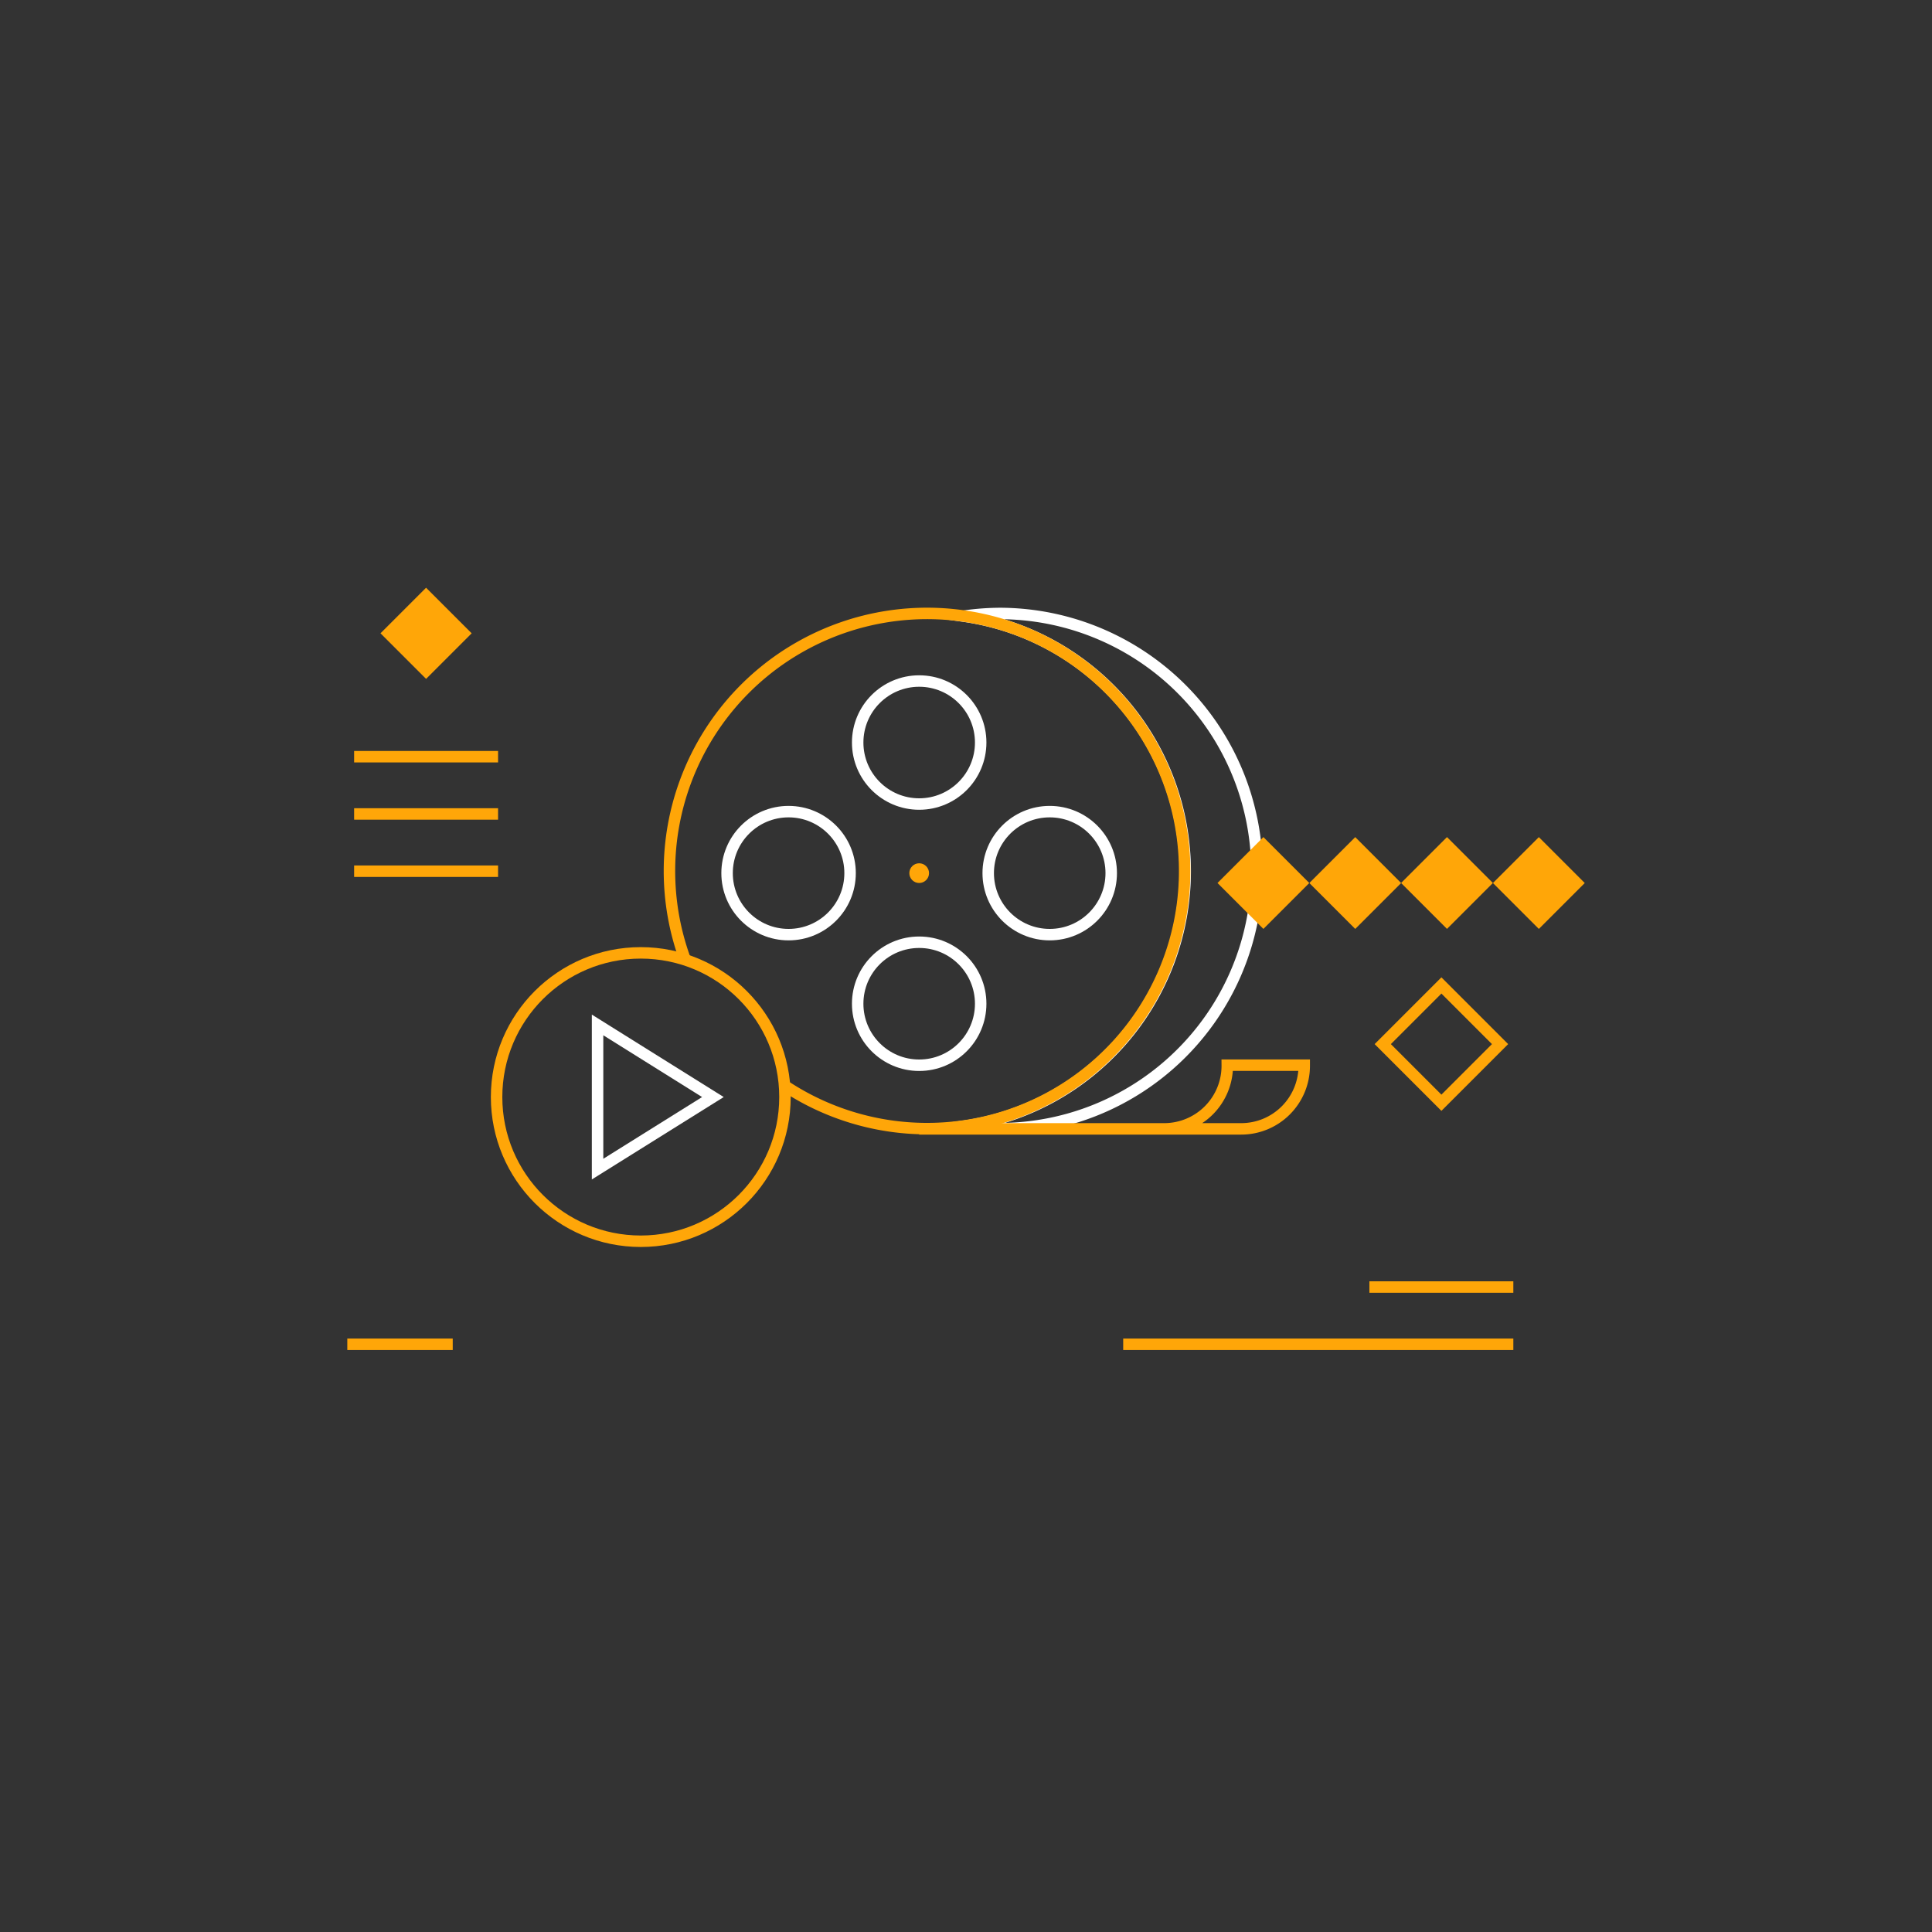 <svg id="_ÎÓÈ_1" data-name="—ÎÓÈ_1" xmlns="http://www.w3.org/2000/svg" viewBox="0 0 300 300"><rect x="0" y="0" width="300" height="300" fill="#333333" stroke="none"/><defs><style>.cls-1,.cls-3{fill:none;stroke-miterlimit:10;stroke-width:1.78px;}.cls-1{stroke:#ffa608;}.cls-2{fill:#ffa608;}.cls-3{stroke:#fff;}</style></defs><line class="cls-1" x1="54.99" y1="117.5" x2="77.34" y2="117.5"/><line class="cls-1" x1="54.99" y1="135.28" x2="77.34" y2="135.28"/><line class="cls-1" x1="54.99" y1="126.39" x2="77.34" y2="126.39"/><rect class="cls-2" x="61.16" y="93.33" width="10.01" height="10.01" transform="translate(88.91 -17.98) rotate(45)"/><path class="cls-3" d="M155.4,95.26a40,40,0,0,0-5.72.42,40,40,0,0,1,0,79.2,40,40,0,1,0,5.72-79.62Z"/><path class="cls-1" d="M106.39,149a40,40,0,1,1,15.43,19.57"/><circle class="cls-3" cx="142.73" cy="115.3" r="9.55"/><circle class="cls-3" cx="142.73" cy="155.86" r="9.55"/><circle class="cls-3" cx="163" cy="135.58" r="9.55"/><circle class="cls-3" cx="122.45" cy="135.58" r="9.55"/><circle class="cls-2" cx="142.73" cy="135.58" r="1.53"/><path class="cls-1" d="M142.73,175.29h50a9.79,9.79,0,0,0,9.79-9.79v-.1H190.57a9.8,9.8,0,0,1-9.79,9.89h-1.1"/><rect class="cls-1" x="217.38" y="155.69" width="12.88" height="12.88" transform="translate(180.2 -110.78) rotate(45)"/><line class="cls-1" x1="70.3" y1="208.74" x2="53.93" y2="208.74"/><line class="cls-1" x1="174.41" y1="208.74" x2="234.99" y2="208.74"/><line class="cls-1" x1="212.64" y1="199.85" x2="234.99" y2="199.85"/><rect class="cls-2" x="191.14" y="132.07" width="10.08" height="10.08" transform="translate(154.41 -98.56) rotate(45)"/><rect class="cls-2" x="205.4" y="132.07" width="10.08" height="10.08" transform="translate(158.59 -108.64) rotate(45)"/><rect class="cls-2" x="219.65" y="132.07" width="10.08" height="10.08" transform="translate(162.76 -118.72) rotate(45)"/><rect class="cls-2" x="233.91" y="132.07" width="10.08" height="10.08" transform="translate(166.94 -128.8) rotate(45)"/><polygon class="cls-3" points="92.79 159.15 92.79 181.54 110.7 170.35 92.79 159.15"/><circle class="cls-1" cx="99.5" cy="170.35" r="22.39"/></svg>